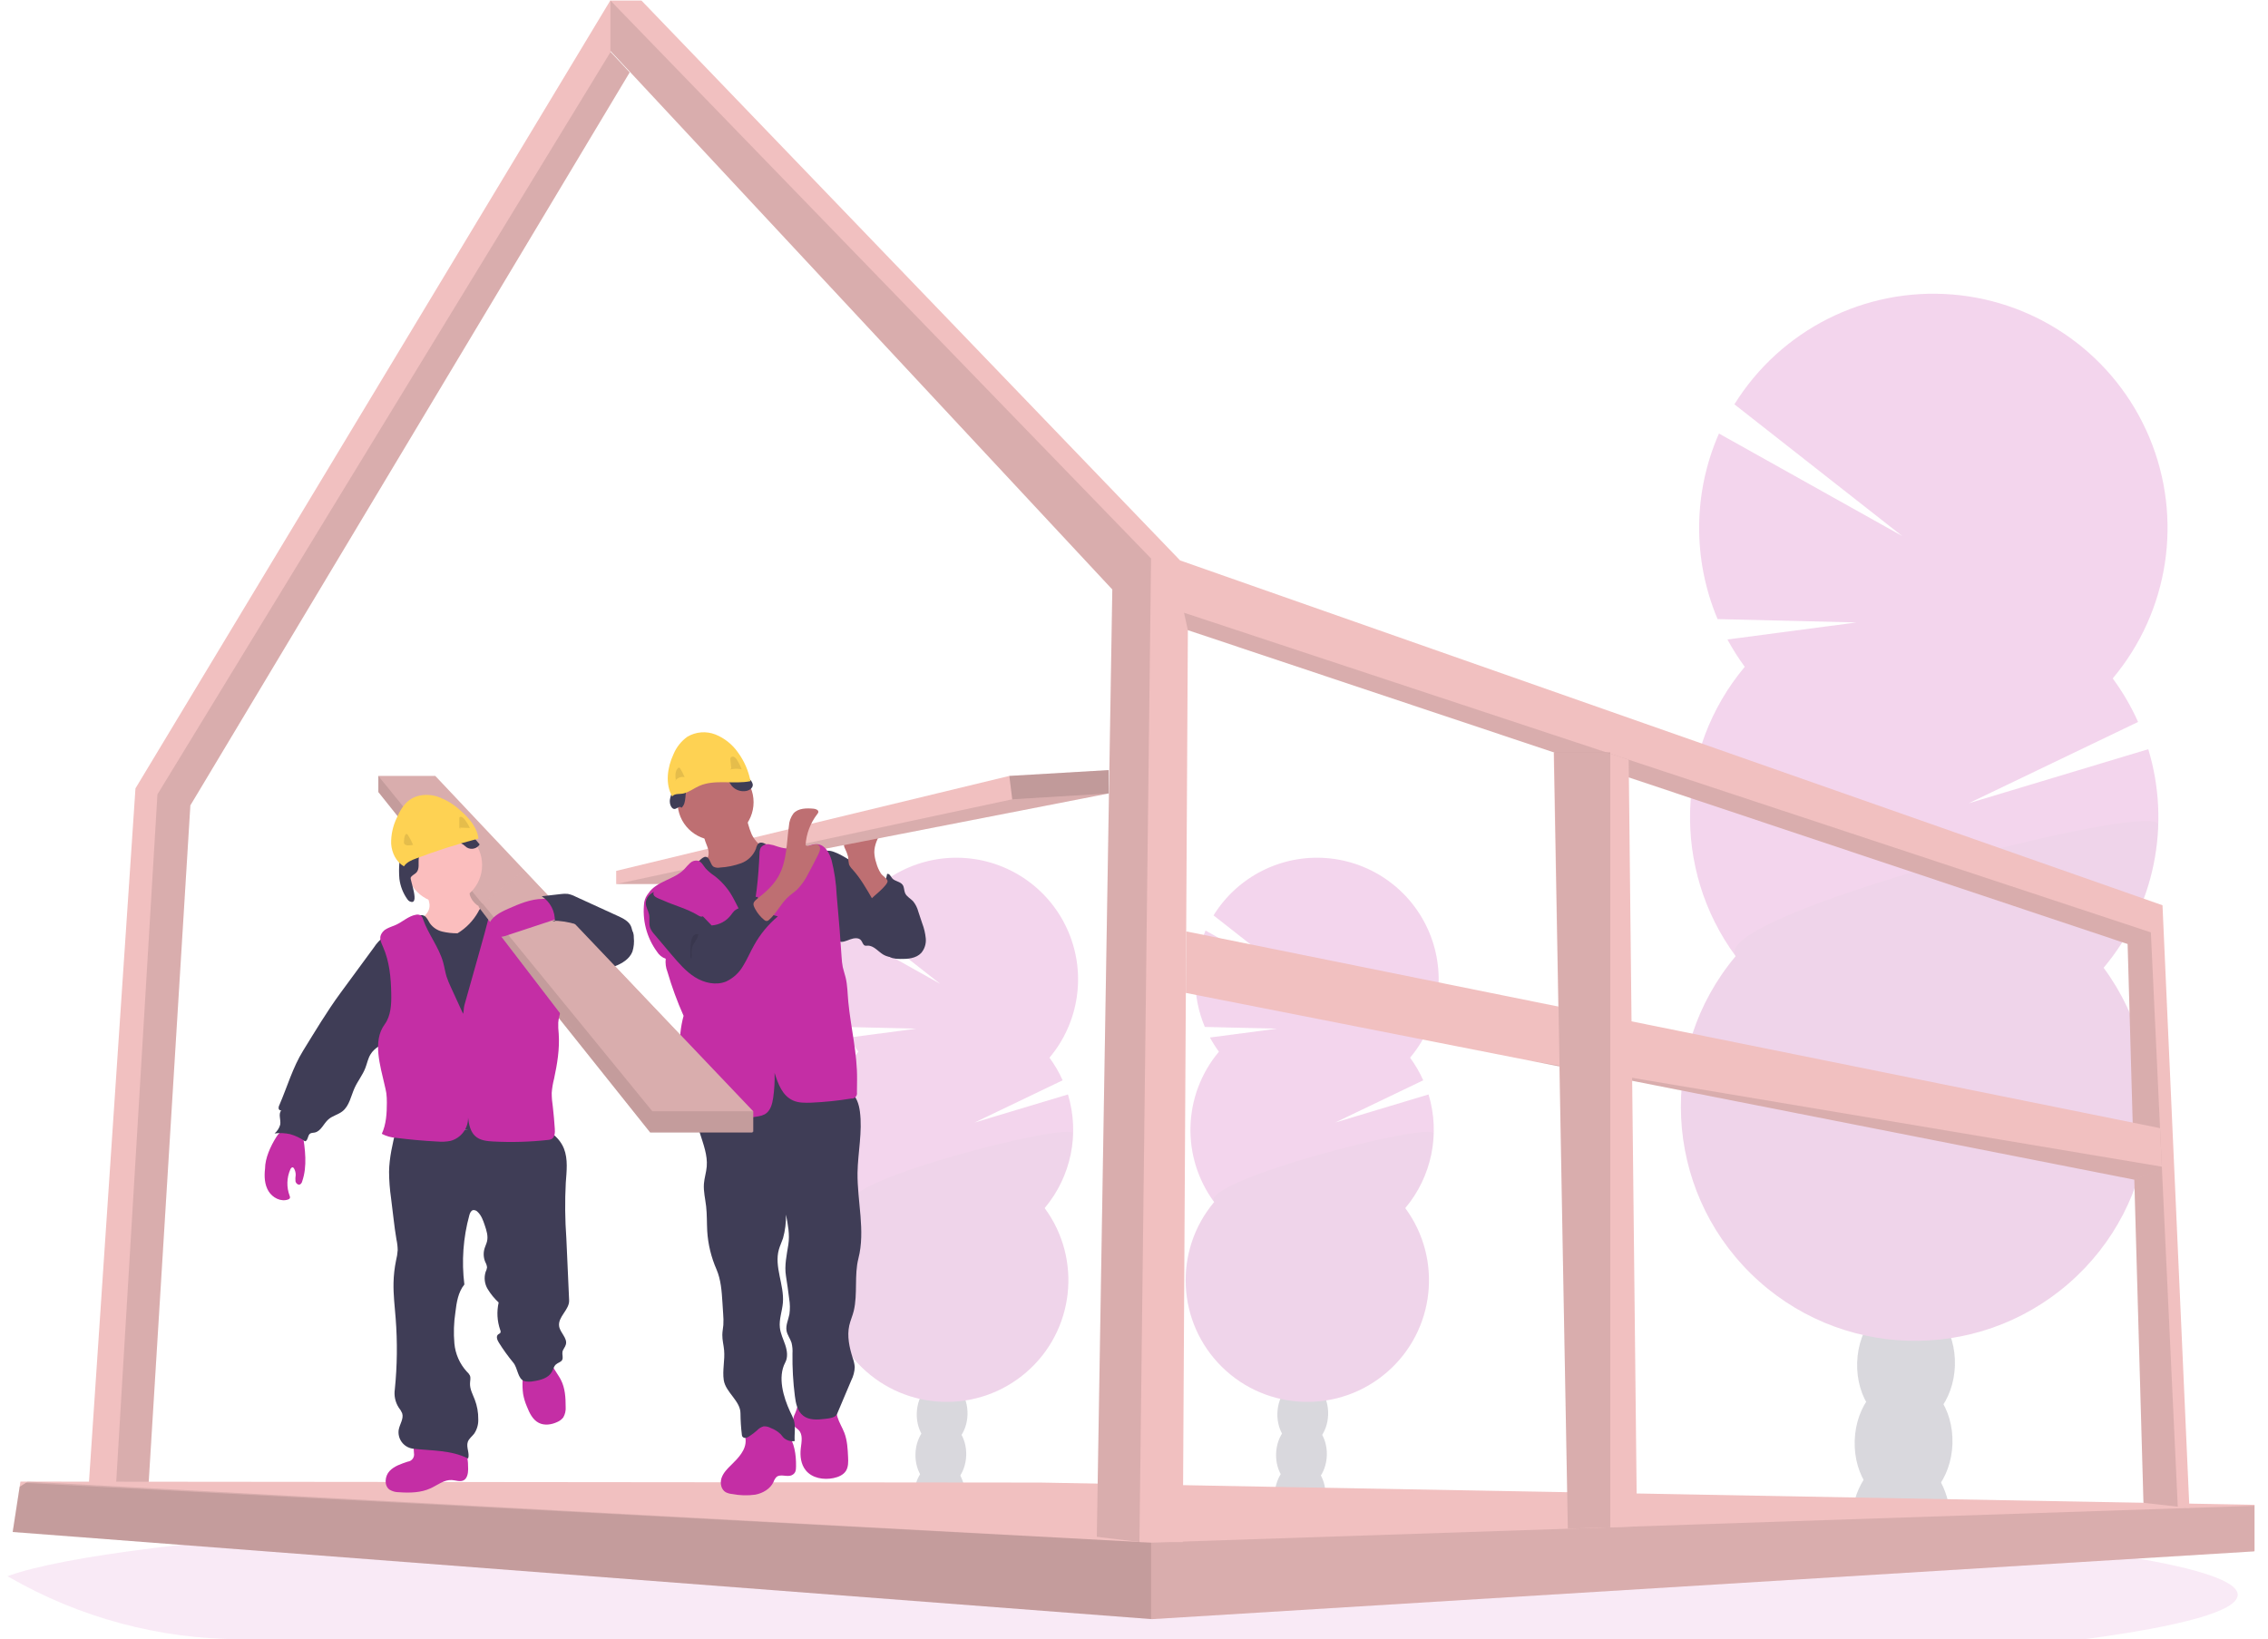 <?xml version="1.0" encoding="UTF-8"?>
<svg width="166px" height="120px" viewBox="0 0 166 120" version="1.1" xmlns="http://www.w3.org/2000/svg" xmlns:xlink="http://www.w3.org/1999/xlink">
    <title>E7217F2F-1D37-40F7-B1A8-2CFD3153C032</title>
    <g id="---↳-eDiaries" stroke="none" stroke-width="1" fill="none" fill-rule="evenodd">
        <g id="eDiaries-—-Mobile1-Copy" transform="translate(-125, -354)" fill-rule="nonzero">
            <g id="undraw_under_construction_-46-pa" transform="translate(125.547, 354)">
                <path d="M163.237,116.748 C163.237,117.934 159.151,119.045 152.022,120 L17.169,120 C11.169,120.013 5.273,118.436 0.08,115.432 L0,115.386 C2.049,114.64 5.747,113.943 10.781,113.315 L10.781,113.315 L11.007,113.287 C13.264,113.011 15.787,112.749 18.544,112.501 C18.614,112.501 18.685,112.49 18.754,112.481 L18.754,112.481 C20.942,112.287 23.27,112.105 25.736,111.935 C25.814,111.935 25.891,111.921 25.969,111.917 C26.921,111.849 27.892,111.784 28.883,111.723 L28.883,111.723 L29.265,111.698 C36.479,111.25 44.68,110.893 53.574,110.657 L53.584,110.657 C54.83,110.622 56.089,110.591 57.361,110.565 C58.775,110.531 60.207,110.501 61.656,110.476 C62.763,110.452 63.882,110.434 65.006,110.417 L65.032,110.417 C70.1,110.341 75.337,110.302 80.692,110.302 C93.934,110.302 106.449,110.544 117.539,110.978 L117.571,110.978 C119.276,111.044 120.95,111.117 122.582,111.191 L123.971,111.257 C125.813,111.345 127.607,111.44 129.354,111.54 L129.354,111.54 C149.895,112.709 163.237,114.607 163.237,116.748 Z" id="Path" fill="#C42EA5" opacity="0.1"></path>
                <g id="Group" opacity="0.2" transform="translate(86.235, 62.79)">
                    <path d="M10.232,46.716 C10.227,46.903 10.205,47.089 10.168,47.273 C8.96,47.081 7.744,46.907 6.522,46.752 C6.522,46.703 6.522,46.653 6.522,46.603 C6.533,46.082 6.683,45.574 6.956,45.13 C7.313,44.564 7.857,44.21 8.456,44.229 C9.055,44.248 9.574,44.635 9.895,45.221 C10.138,45.68 10.255,46.196 10.232,46.716 Z" id="Path" fill="#3F3D56"></path>
                    <ellipse id="Oval" fill="#3F3D56" transform="translate(8.475, 43.69) rotate(-88.19) translate(-8.475, -43.69) " cx="8.475" cy="43.69" rx="2.433" ry="1.858"></ellipse>
                    <ellipse id="Oval" fill="#3F3D56" transform="translate(8.57, 40.717) rotate(-88.19) translate(-8.57, -40.717) " cx="8.57" cy="40.717" rx="2.433" ry="1.858"></ellipse>
                    <ellipse id="Oval" fill="#3F3D56" transform="translate(8.663, 37.744) rotate(-88.19) translate(-8.663, -37.744) " cx="8.663" cy="37.744" rx="2.433" ry="1.858"></ellipse>
                    <ellipse id="Oval" fill="#3F3D56" transform="translate(8.756, 34.772) rotate(-88.19) translate(-8.756, -34.772) " cx="8.756" cy="34.772" rx="2.433" ry="1.858"></ellipse>
                    <path d="M2.436,14.204 C2.192,13.873 1.971,13.525 1.776,13.162 L6.683,12.515 L1.401,12.388 C0.449,10.128 0.468,7.576 1.455,5.331 L8.421,9.229 L2.04,4.222 C3.795,1.384 6.989,-0.235 10.315,0.028 C13.641,0.291 16.542,2.391 17.829,5.47 C19.116,8.548 18.574,12.088 16.424,14.64 C16.804,15.155 17.128,15.71 17.388,16.295 L10.948,19.385 L17.777,17.331 C18.651,20.214 18.009,23.343 16.072,25.65 C18.827,29.389 18.246,34.618 14.737,37.66 C11.228,40.703 5.969,40.537 2.659,37.28 C-0.652,34.022 -0.902,28.767 2.084,25.209 C-0.354,21.9 -0.211,17.353 2.431,14.204 L2.436,14.204 Z" id="Path" fill="#C42EA5"></path>
                    <path d="M18.155,20.208 C18.095,22.205 17.36,24.123 16.072,25.65 C18.827,29.389 18.246,34.618 14.737,37.66 C11.228,40.703 5.969,40.537 2.659,37.28 C-0.652,34.022 -0.902,28.767 2.084,25.209 C0.943,23.658 18.187,19.21 18.155,20.208 Z" id="Path" fill="#000000" opacity="0.1"></path>
                </g>
                <g id="Group" opacity="0.2" transform="translate(59.842, 62.79)">
                    <path d="M10.232,46.716 C10.227,46.903 10.205,47.089 10.168,47.273 C8.96,47.081 7.744,46.907 6.522,46.752 C6.522,46.703 6.522,46.653 6.522,46.603 C6.533,46.082 6.683,45.574 6.956,45.13 C7.313,44.564 7.857,44.21 8.456,44.229 C9.055,44.248 9.574,44.635 9.895,45.221 C10.138,45.68 10.255,46.196 10.232,46.716 L10.232,46.716 Z" id="Path" fill="#3F3D56"></path>
                    <ellipse id="Oval" fill="#3F3D56" transform="translate(8.473, 43.691) rotate(-88.19) translate(-8.473, -43.691) " cx="8.473" cy="43.691" rx="2.433" ry="1.858"></ellipse>
                    <ellipse id="Oval" fill="#3F3D56" transform="translate(8.568, 40.718) rotate(-88.19) translate(-8.568, -40.718) " cx="8.568" cy="40.718" rx="2.433" ry="1.858"></ellipse>
                    <ellipse id="Oval" fill="#3F3D56" transform="translate(8.661, 37.745) rotate(-88.19) translate(-8.661, -37.745) " cx="8.661" cy="37.745" rx="2.433" ry="1.858"></ellipse>
                    <ellipse id="Oval" fill="#3F3D56" transform="translate(8.754, 34.772) rotate(-88.19) translate(-8.754, -34.772) " cx="8.754" cy="34.772" rx="2.433" ry="1.858"></ellipse>
                    <path d="M2.436,14.204 C2.192,13.873 1.971,13.525 1.776,13.162 L6.683,12.515 L1.401,12.388 C0.449,10.128 0.468,7.576 1.455,5.331 L8.421,9.229 L2.04,4.222 C3.795,1.384 6.989,-0.235 10.315,0.028 C13.641,0.291 16.542,2.391 17.829,5.47 C19.116,8.548 18.574,12.088 16.424,14.64 C16.804,15.155 17.128,15.71 17.388,16.295 L10.948,19.385 L17.777,17.331 C18.651,20.214 18.009,23.343 16.072,25.65 C18.827,29.389 18.246,34.618 14.737,37.66 C11.228,40.703 5.969,40.537 2.659,37.28 C-0.652,34.022 -0.902,28.767 2.084,25.209 C-0.354,21.9 -0.211,17.353 2.431,14.204 L2.436,14.204 Z" id="Path" fill="#C42EA5"></path>
                    <path d="M18.155,20.208 C18.095,22.205 17.36,24.123 16.072,25.65 C18.827,29.389 18.246,34.618 14.737,37.66 C11.228,40.703 5.969,40.537 2.659,37.28 C-0.652,34.022 -0.902,28.767 2.084,25.209 C0.943,23.658 18.187,19.21 18.155,20.208 Z" id="Path" fill="#000000" opacity="0.1"></path>
                </g>
                <g id="Group" opacity="0.2" transform="translate(122.48, 21.502)">
                    <path d="M19.688,89.903 C19.674,90.257 19.632,90.611 19.561,90.958 C17.234,90.587 14.891,90.255 12.53,89.962 C12.53,89.868 12.53,89.772 12.53,89.675 C12.552,88.672 12.841,87.694 13.367,86.84 C14.062,85.751 15.104,85.069 16.255,85.103 C17.406,85.138 18.408,85.886 19.033,87.013 C19.504,87.901 19.73,88.898 19.688,89.903 L19.688,89.903 Z" id="Path" fill="#3F3D56"></path>
                    <ellipse id="Oval" fill="#3F3D56" transform="translate(16.3, 84.073) rotate(-88.19) translate(-16.3, -84.073) " cx="16.3" cy="84.073" rx="4.685" ry="3.579"></ellipse>
                    <ellipse id="Oval" fill="#3F3D56" transform="translate(16.48, 78.35) rotate(-88.19) translate(-16.48, -78.35) " cx="16.48" cy="78.35" rx="4.685" ry="3.579"></ellipse>
                    <ellipse id="Oval" fill="#3F3D56" transform="translate(16.662, 72.627) rotate(-88.19) translate(-16.662, -72.627) " cx="16.662" cy="72.627" rx="4.685" ry="3.579"></ellipse>
                    <ellipse id="Oval" fill="#3F3D56" transform="translate(16.637, 66.649) rotate(-88.282) translate(-16.637, -66.649) " cx="16.637" cy="66.649" rx="4.687" ry="3.58"></ellipse>
                    <path d="M4.677,27.314 C4.208,26.676 3.784,26.007 3.407,25.312 L12.853,24.065 L2.687,23.82 C0.852,19.47 0.888,14.557 2.788,10.235 L16.201,17.738 L3.918,8.097 C7.303,2.647 13.449,-0.456 19.844,0.055 C26.24,0.566 31.815,4.605 34.292,10.524 C36.769,16.443 35.733,23.249 31.608,28.163 C32.339,29.155 32.962,30.223 33.464,31.349 L21.064,37.303 L34.21,33.344 C35.894,38.888 34.664,44.906 30.941,49.345 C36.245,56.542 35.126,66.608 28.37,72.465 C21.615,78.322 11.492,78.003 5.119,71.732 C-1.254,65.461 -1.737,55.345 4.01,48.496 C-0.681,42.126 -0.405,33.374 4.677,27.312 L4.677,27.314 Z" id="Path" fill="#C42EA5"></path>
                    <path d="M34.942,38.871 C34.828,42.713 33.42,46.405 30.948,49.348 C36.252,56.546 35.133,66.611 28.377,72.468 C21.622,78.325 11.499,78.006 5.126,71.735 C-1.247,65.464 -1.73,55.348 4.017,48.499 C1.805,45.511 35.002,36.949 34.942,38.871 Z" id="Path" fill="#000000" opacity="0.1"></path>
                </g>
                <polygon id="Path" fill="#F1C0C0" points="5.749 111.711 7.571 111.705 10.139 111.705 13.386 58.958 45.541 5.299 44.144 3.799 44.144 0 9.368 57.715"></polygon>
                <polygon id="Path" fill="#000000" opacity="0.1" points="7.765 111.705 10.139 111.705 13.386 58.958 45.541 5.299 44.144 3.799 10.976 58.154"></polygon>
                <polygon id="Path" fill="#F1C0C0" points="0.382 112.15 83.701 118.526 83.772 118.531 164.407 113.572 164.468 113.568 164.468 110.163 75.619 108.533 1.492 108.462 0.95 108.462 0.891 108.844"></polygon>
                <polygon id="Path" fill="#000000" opacity="0.1" points="0.382 112.15 83.701 118.526 83.772 118.531 164.407 113.572 164.468 113.506 164.468 110.235 164.397 110.235 83.701 112.929 1.492 108.462 1.479 108.462 1.334 108.557 0.891 108.844"></polygon>
                <polygon id="Path" fill="#000000" opacity="0.1" points="0.382 112.15 83.701 118.526 83.701 112.929 1.334 108.557 0.891 108.844"></polygon>
                <polygon id="Path" fill="#F1C0C0" points="44.133 3.728 80.866 43.154 79.73 112.504 82.85 112.881 82.903 112.888 86.023 112.888 86.396 46.132 155.179 69.107 156.338 110.016 158.849 110.297 159.7 110.393 157.731 66.27 85.828 41.027 46.403 0.04 44.133 0.04"></polygon>
                <polygon id="Path" fill="#000000" opacity="0.1" points="86.113 44.855 86.396 46.132 155.179 69.107 156.338 110.016 158.849 110.297 156.88 68.256"></polygon>
                <polygon id="Path" fill="#000000" opacity="0.1" points="44.133 3.728 80.866 43.154 79.73 112.504 82.85 112.881 83.701 40.884 44.133 0.04"></polygon>
                <polygon id="Path" fill="#F1C0C0" points="86.247 72.688 111.474 77.655 111.483 77.657 155.668 86.361 157.691 85.551 157.684 85.408 157.552 82.587 86.273 68.183"></polygon>
                <polygon id="Path" fill="#000000" opacity="0.1" points="111.483 77.657 155.668 86.361 157.691 85.551 157.684 85.408"></polygon>
                <polygon id="Path" fill="#F1C0C0" points="113.173 55.076 113.855 92.64 114.207 111.912 117.314 111.808 119.269 111.742 118.661 55.619 117.314 55.171 117.019 55.076"></polygon>
                <polygon id="Path" fill="#000000" opacity="0.1" points="113.2 55.067 113.2 55.076 113.855 92.64 114.207 111.912 117.314 111.808 117.314 55.067"></polygon>
                <path d="M64.515,64.669 C64.697,64.768 64.871,64.881 65.035,65.008 C65.23,65.178 65.405,65.37 65.556,65.579 C66.301,66.543 66.989,67.663 66.916,68.878 C66.919,69.235 66.78,69.579 66.529,69.833 C66.221,70.095 65.78,70.107 65.377,70.107 C64.94,70.107 64.48,70.107 64.101,69.882 C63.723,69.656 63.407,69.217 62.959,69.227 C62.895,69.237 62.831,69.237 62.768,69.227 C62.613,69.177 62.582,68.973 62.481,68.845 C62.308,68.614 61.941,68.671 61.669,68.772 C61.396,68.873 61.094,69.024 60.825,68.907 C60.668,68.825 60.541,68.697 60.458,68.541 C59.814,67.499 59.677,66.247 59.555,65.037 C59.481,64.301 58.911,61.79 60.483,62.361 C61.177,62.611 61.827,63.112 62.459,63.478 L64.515,64.669 Z" id="Path" fill="#3F3D56"></path>
                <path d="M62.962,64.917 C63.251,65.125 63.644,65.109 63.915,64.879 C64.174,64.646 64.339,64.326 64.379,63.98 C64.553,63.926 64.641,64.153 64.752,64.292 C64.947,64.528 65.343,64.525 65.52,64.777 C65.643,64.95 65.615,65.192 65.702,65.388 C65.815,65.641 66.095,65.773 66.286,65.978 C66.466,66.202 66.596,66.462 66.668,66.741 L66.952,67.595 C67.089,67.95 67.176,68.322 67.213,68.701 C67.249,69.083 67.13,69.464 66.883,69.758 C66.501,70.17 65.874,70.213 65.32,70.201 C65.135,70.205 64.951,70.183 64.771,70.137 C64.28,69.984 63.966,69.489 63.836,68.991 C63.705,68.493 63.719,67.97 63.643,67.459 C63.56,66.958 63.414,66.469 63.209,66.004 C63.056,65.643 62.636,65.105 62.643,64.721 C62.768,64.721 62.858,64.836 62.962,64.917 Z" id="Path" fill="#3F3D56"></path>
                <path d="M63.586,63.158 C63.504,62.912 63.457,62.655 63.445,62.396 C63.445,61.875 63.683,61.386 63.922,60.92 L61.938,61.189 C61.698,61.222 61.431,61.271 61.295,61.471 C61.191,61.671 61.191,61.911 61.295,62.111 C61.395,62.309 61.474,62.517 61.531,62.731 C61.536,62.919 61.557,63.105 61.596,63.289 C61.657,63.423 61.744,63.545 61.851,63.648 C62.419,64.277 62.844,65.018 63.268,65.753 C63.256,65.732 64.464,64.796 64.416,64.49 C64.388,64.317 64.039,64.108 63.928,63.942 C63.774,63.7 63.659,63.435 63.586,63.158 L63.586,63.158 Z" id="Path" fill="#BE6F72"></path>
                <polygon id="Path" fill="#F1C0C0" points="80.602 56.374 80.602 58.085 51.315 63.797 49.795 64.718 44.553 64.718 44.553 63.754 73.328 56.802"></polygon>
                <polygon id="Path" fill="#000000" opacity="0.1" points="80.602 58.085 51.315 63.797 49.795 64.718 44.553 64.718 73.542 58.514"></polygon>
                <path d="M57.088,104.927 C56.416,104.113 55.272,103.87 54.327,104.34 C54.229,104.386 54.142,104.454 54.074,104.538 C53.9,104.781 54.011,105.116 54.027,105.416 C54.067,106.149 53.483,106.745 52.959,107.257 C52.678,107.531 52.391,107.825 52.264,108.198 C52.138,108.571 52.231,109.045 52.572,109.24 C52.72,109.314 52.882,109.359 53.048,109.372 C53.603,109.48 54.172,109.496 54.732,109.419 C55.286,109.313 55.829,108.998 56.069,108.488 C56.115,108.349 56.192,108.223 56.293,108.118 C56.598,107.877 57.067,108.16 57.415,107.988 C57.701,107.845 57.713,107.621 57.717,107.326 C57.727,106.51 57.606,105.586 57.088,104.927 Z" id="Path" fill="#C42EA5"></path>
                <path d="M61.255,104.895 C61.469,105.458 61.498,106.071 61.526,106.672 C61.542,107.019 61.552,107.39 61.365,107.684 C61.177,107.977 60.811,108.132 60.46,108.205 C59.736,108.354 58.897,108.214 58.43,107.639 C58.073,107.199 57.998,106.597 58.064,106.027 C58.119,105.56 58.238,105.013 57.902,104.682 C57.816,104.593 57.703,104.531 57.623,104.435 C57.449,104.223 57.477,103.904 57.571,103.643 C57.693,103.394 57.784,103.131 57.843,102.86 C57.857,102.732 60.194,102.951 60.41,103.057 C60.703,103.201 60.658,103.442 60.747,103.734 C60.87,104.14 61.106,104.506 61.255,104.895 Z" id="Path" fill="#C42EA5"></path>
                <path d="M61.684,79.951 C62.143,80.248 62.32,80.831 62.391,81.373 C62.587,82.857 62.243,84.358 62.217,85.856 C62.193,87.955 62.801,90.093 62.282,92.126 C61.971,93.342 62.235,94.731 61.943,95.958 C61.856,96.323 61.696,96.667 61.613,97.031 C61.439,97.821 61.622,98.648 61.867,99.421 C61.945,99.629 61.994,99.847 62.014,100.068 C62.002,100.409 61.916,100.744 61.761,101.048 L60.719,103.511 C60.602,103.788 60.144,103.833 59.851,103.869 C59.298,103.935 58.682,103.982 58.243,103.64 C57.803,103.298 57.698,102.725 57.63,102.19 C57.5,101.163 57.442,100.129 57.456,99.094 C57.475,98.824 57.451,98.553 57.385,98.29 C57.29,97.993 57.079,97.736 57.022,97.422 C56.949,97.016 57.156,96.616 57.232,96.207 C57.285,95.832 57.279,95.452 57.215,95.08 C57.147,94.524 57.069,93.968 56.98,93.416 C56.855,92.644 57.034,91.881 57.154,91.107 C57.267,90.379 57.123,89.638 56.98,88.916 C56.993,89.502 56.92,90.087 56.763,90.652 C56.671,90.928 56.539,91.192 56.46,91.473 C56.104,92.736 56.862,94.06 56.755,95.368 C56.704,95.979 56.465,96.583 56.532,97.186 C56.579,97.627 56.784,98.031 56.925,98.452 C57.066,98.872 57.138,99.353 56.925,99.745 C56.361,100.811 56.782,102.261 57.288,103.355 C57.39,103.549 57.48,103.75 57.555,103.956 C57.704,104.449 57.579,104.979 57.619,105.493 C57.325,105.541 57.024,105.451 56.805,105.248 C56.729,105.168 56.666,105.074 56.591,104.991 C56.383,104.792 56.136,104.638 55.866,104.538 C55.707,104.449 55.526,104.407 55.345,104.418 C55.154,104.471 54.982,104.578 54.85,104.725 C54.678,104.876 54.496,105.015 54.305,105.14 C54.223,105.203 54.128,105.245 54.027,105.263 C53.923,105.28 53.82,105.227 53.772,105.133 C53.761,105.104 53.754,105.074 53.753,105.043 C53.688,104.519 53.654,103.991 53.65,103.463 C53.65,102.555 52.563,101.93 52.426,101.032 C52.317,100.308 52.52,99.57 52.452,98.841 C52.419,98.466 52.315,98.097 52.322,97.722 C52.322,97.479 52.377,97.241 52.396,97 C52.412,96.732 52.408,96.463 52.384,96.196 L52.33,95.357 C52.278,94.529 52.221,93.684 51.895,92.927 C51.508,92.043 51.278,91.098 51.217,90.135 C51.183,89.527 51.205,88.919 51.136,88.31 C51.073,87.759 50.934,87.212 50.974,86.66 C51.007,86.233 51.148,85.82 51.181,85.393 C51.249,84.571 50.936,83.772 50.691,82.986 C50.447,82.199 50.266,81.328 50.587,80.569 C50.633,80.444 50.709,80.333 50.809,80.246 C50.933,80.164 51.073,80.112 51.219,80.093 C54.198,79.467 57.252,79.273 60.286,79.515 C60.781,79.543 61.261,79.693 61.684,79.951 Z" id="Path" fill="#3F3D56"></path>
                <circle id="Oval" fill="#BE6F72" cx="51.827" cy="58.727" r="2.782"></circle>
                <path d="M51.289,62.202 C51.329,62.361 51.329,62.527 51.289,62.686 C51.245,62.797 51.183,62.9 51.106,62.992 C50.837,63.339 50.539,63.663 50.216,63.961 C50.38,64.329 50.677,64.622 51.047,64.782 C51.415,64.938 51.8,65.049 52.195,65.11 C52.392,65.162 52.597,65.176 52.799,65.152 C52.986,65.105 53.162,65.025 53.32,64.916 L54.866,63.99 C55.099,63.864 55.315,63.708 55.508,63.527 C55.791,63.235 55.952,62.846 55.956,62.44 C55.963,62.367 55.943,62.294 55.9,62.235 C55.841,62.183 55.767,62.152 55.689,62.146 C55.145,62.026 54.716,61.585 54.473,61.085 C54.253,60.573 54.111,60.03 54.051,59.476 L52.403,60.344 C52.159,60.474 51.915,60.604 51.662,60.717 C51.5,60.79 51.174,60.851 51.059,60.998 C50.841,61.271 51.231,61.873 51.289,62.202 Z" id="Path" fill="#BE6F72"></path>
                <path d="M50.226,63.455 C49.991,63.648 49.808,63.895 49.693,64.176 C49.585,64.523 49.693,64.89 49.79,65.233 C50.246,66.699 50.594,68.195 50.832,69.711 C50.978,70.753 51.032,71.811 51.103,72.865 C51.249,75.014 51.461,78.442 51.744,80.578 C52.785,80.624 53.801,80.321 54.834,80.209 C56.765,80.005 58.753,80.473 60.644,80.036 C60.186,78.225 59.727,75.132 59.269,73.323 C59.066,72.61 58.926,71.881 58.849,71.144 C58.809,70.614 58.833,70.083 58.84,69.55 C58.856,68.508 58.798,67.466 58.741,66.424 C58.675,65.209 58.609,63.994 58.321,62.804 C58.301,62.653 58.23,62.512 58.119,62.407 C57.946,62.28 57.72,62.325 57.513,62.353 C56.881,62.433 56.24,62.281 55.711,61.926 C55.482,61.769 55.175,61.578 54.961,61.752 C54.87,61.857 54.81,61.985 54.787,62.122 C54.596,62.619 54.2,63.009 53.7,63.193 C53.206,63.372 52.687,63.479 52.162,63.509 C52.001,63.544 51.834,63.525 51.685,63.455 C51.438,63.304 51.421,62.761 51.11,62.724 C50.837,62.693 50.41,63.28 50.226,63.455 Z" id="Path" fill="#3F3D56"></path>
                <path d="M54.334,67.696 C53.693,67.083 53.412,66.194 52.945,65.438 C52.627,64.93 52.221,64.483 51.745,64.119 C51.506,63.961 51.287,63.775 51.092,63.565 C50.927,63.362 50.802,63.091 50.552,63.013 C50.343,62.967 50.124,63.027 49.967,63.174 C49.814,63.32 49.669,63.474 49.533,63.636 C48.797,64.398 47.503,64.504 46.92,65.386 C46.763,65.573 46.656,65.797 46.609,66.037 C46.441,67.321 46.773,68.62 47.536,69.666 C47.684,69.909 47.911,70.093 48.179,70.187 C48.143,70.511 48.185,70.839 48.304,71.142 C48.625,72.241 49.02,73.317 49.486,74.363 C49.375,74.772 49.297,75.19 49.254,75.612 C49.132,76.673 49.245,77.749 49.13,78.812 C49.037,79.68 48.783,80.525 48.774,81.395 C48.774,81.534 48.787,81.699 48.906,81.77 C48.97,81.803 49.041,81.818 49.113,81.814 L51.249,81.878 C52.488,81.915 53.74,81.951 54.961,81.722 C55.124,81.698 55.281,81.648 55.428,81.574 C55.841,81.343 55.979,80.822 56.045,80.359 C56.131,79.757 56.165,79.15 56.147,78.543 C56.406,79.36 56.713,80.206 57.494,80.56 C57.908,80.748 58.38,80.734 58.833,80.722 C59.81,80.678 60.783,80.578 61.748,80.421 C61.869,80.436 61.99,80.393 62.074,80.305 C62.157,80.217 62.195,80.095 62.174,79.975 L62.184,79.027 C62.205,77.101 61.728,75.261 61.542,73.344 C61.483,72.74 61.488,72.128 61.34,71.536 C61.28,71.288 61.191,71.045 61.137,70.795 C61.091,70.55 61.062,70.302 61.05,70.053 L60.915,68.143 C60.851,67.26 60.759,66.407 60.691,65.525 C60.654,64.666 60.529,63.813 60.319,62.98 C60.168,62.459 59.854,61.868 59.311,61.804 C59.021,61.771 58.739,61.898 58.463,61.986 C57.785,62.2 57.056,62.197 56.38,61.978 C56.171,61.895 55.953,61.837 55.73,61.804 C55.502,61.773 55.275,61.867 55.136,62.051 C55.069,62.186 55.037,62.337 55.044,62.488 C54.963,64.223 54.812,66.01 54.334,67.696 Z" id="Path" fill="#C42EA5"></path>
                <path d="M51.54,67.748 C50.74,66.904 49.919,66.044 48.887,65.508 C48.481,65.296 48.019,65.136 47.569,65.216 C47.12,65.296 46.701,65.687 46.722,66.143 C46.736,66.426 46.908,66.676 46.962,66.954 C47.024,67.267 46.934,67.6 47.031,67.902 C47.11,68.101 47.228,68.282 47.378,68.435 L48.608,69.892 C49.129,70.5 49.65,71.116 50.32,71.536 C50.99,71.957 51.858,72.153 52.594,71.854 C53.118,71.611 53.554,71.211 53.841,70.71 C54.147,70.224 54.362,69.692 54.648,69.191 C55.094,68.389 55.683,67.675 56.385,67.084 C56.024,66.991 55.571,66.859 55.343,66.563 C55.278,66.47 55.223,66.37 55.178,66.265 L54.897,65.657 C54.703,65.647 54.515,65.718 54.376,65.853 C54.255,65.993 54.126,66.124 53.989,66.247 C53.744,66.431 53.412,66.482 53.19,66.692 C53.104,66.782 53.026,66.88 52.957,66.984 C52.617,67.431 52.101,67.709 51.54,67.748 Z" id="Path" fill="#3F3D56"></path>
                <path d="M56.449,64.117 C57.052,63.018 57.024,61.7 57.196,60.458 C57.214,60.13 57.33,59.814 57.527,59.55 C57.875,59.158 58.488,59.153 59.012,59.203 C59.167,59.22 59.359,59.293 59.351,59.448 C59.338,59.503 59.311,59.554 59.272,59.595 C58.764,60.251 58.465,61.045 58.415,61.873 C58.687,62.063 59.109,61.674 59.371,61.873 C59.545,62.019 59.465,62.308 59.361,62.516 C59.119,62.999 58.87,63.478 58.613,63.954 C58.407,64.373 58.14,64.759 57.819,65.098 C57.599,65.31 57.34,65.476 57.116,65.685 C56.595,66.173 56.281,66.862 55.742,67.338 C55.697,67.387 55.635,67.418 55.569,67.426 C55.5,67.421 55.436,67.393 55.386,67.345 C55.118,67.126 54.895,66.856 54.73,66.551 C54.525,66.173 54.556,66.062 54.879,65.794 C55.484,65.317 56.072,64.804 56.449,64.117 Z" id="Path" fill="#BE6F72"></path>
                <path d="M50.533,67.001 C50.638,67.065 50.766,67.138 50.881,67.084 C50.927,67.056 50.967,67.017 50.997,66.971 C51.195,66.707 51.361,66.419 51.49,66.114 C51.512,66.071 51.525,66.023 51.527,65.975 C51.527,65.864 51.428,65.782 51.336,65.718 C50.842,65.404 50.312,65.152 49.757,64.968 C49.299,64.794 48.82,64.643 48.333,64.686 C47.964,64.711 47.621,64.886 47.384,65.169 C47.036,65.615 47.618,65.751 47.983,65.912 C48.826,66.296 49.74,66.518 50.533,67.001 Z" id="Path" fill="#C42EA5"></path>
                <path d="M49.986,69.953 C49.974,70.033 50.002,70.114 50.059,70.172 C50.11,69.925 50.044,69.665 50.096,69.416 C50.172,69.043 50.535,68.762 50.566,68.387 C49.901,68.256 49.992,69.55 49.986,69.953 Z" id="Path" fill="#000000" opacity="0.1"></path>
                <polygon id="Path" fill="#000000" opacity="0.2" points="80.602 56.374 80.602 58.085 73.542 58.514 73.328 56.802"></polygon>
                <path d="M49.323,59.14 C49.764,58.781 49.509,58.027 49.808,57.545 C49.981,57.281 50.275,57.142 50.563,57.024 C50.911,56.861 51.283,56.758 51.665,56.718 C52.053,56.681 52.436,56.822 52.707,57.102 C52.82,57.23 52.897,57.387 53.002,57.52 C53.27,57.838 53.69,57.984 54.096,57.899 C54.327,57.847 54.567,57.672 54.551,57.435 C54.525,57.292 54.452,57.161 54.343,57.064 L53.846,56.513 C53.282,55.888 52.655,55.225 51.827,55.069 C51.25,54.959 50.66,55.114 50.104,55.3 C49.88,55.374 49.629,55.485 49.566,55.713 C49.524,55.869 49.587,56.039 49.551,56.197 C49.479,56.512 49.077,56.618 48.889,56.881 C48.701,57.145 48.759,57.458 48.705,57.75 C48.651,58.041 48.495,58.326 48.476,58.628 C48.464,58.811 48.556,59.149 48.76,59.215 C48.965,59.281 49.196,58.923 49.323,59.14 Z" id="Path" fill="#3F3D56"></path>
                <path d="M54.383,57.185 C54.236,56.421 53.921,55.7 53.459,55.074 C53.049,54.489 52.477,54.035 51.815,53.768 C51.144,53.506 50.389,53.565 49.768,53.93 C49.312,54.255 48.958,54.702 48.745,55.22 C48.295,56.189 48.128,57.373 48.651,58.304 C48.859,58.05 49.217,58.165 49.533,58.073 C49.929,57.96 50.264,57.696 50.641,57.531 C51.778,57.029 53.167,57.435 54.383,57.185 Z" id="Path" fill="#FED253"></path>
                <path d="M48.917,57.131 C48.877,56.819 48.851,56.456 49.073,56.234 C49.095,56.206 49.13,56.191 49.165,56.192 C49.196,56.202 49.222,56.225 49.236,56.255 C49.365,56.457 49.474,56.671 49.563,56.894 C49.298,56.833 49.023,56.939 48.868,57.163" id="Path" fill="#000000" opacity="0.1"></path>
                <path d="M52.975,56.249 L52.912,55.63 C52.902,55.578 52.906,55.526 52.924,55.477 C52.979,55.392 53.088,55.362 53.178,55.407 C53.263,55.455 53.334,55.525 53.381,55.61 C53.525,55.832 53.645,56.069 53.739,56.317 C53.459,56.263 53.171,56.267 52.893,56.328" id="Path" fill="#000000" opacity="0.1"></path>
                <polygon id="Path" fill="#000000" opacity="0.1" points="54.529 81.408 54.529 82.824 53.332 82.904 47.04 82.904 47.04 81.408"></polygon>
                <polygon id="Path" fill="#F1C0C0" points="54.529 81.408 54.529 82.904 47.04 82.904 27.145 57.982 27.145 56.805 31.315 56.805"></polygon>
                <polygon id="Path" fill="#000000" opacity="0.1" points="54.529 81.408 54.529 82.904 47.04 82.904 27.145 57.982 27.145 56.805 31.315 56.805"></polygon>
                <polygon id="Path" fill="#000000" opacity="0.1" points="54.529 81.408 54.529 82.904 47.04 82.904 27.145 57.982 27.145 56.805 47.147 81.408"></polygon>
                <path d="M29.753,106.387 C29.779,106.529 29.745,106.676 29.659,106.792 C29.572,106.909 29.442,106.984 29.298,107 C28.815,107.163 28.303,107.324 27.961,107.694 C27.619,108.064 27.551,108.75 27.961,109.05 C28.17,109.177 28.411,109.242 28.655,109.24 C29.442,109.294 30.261,109.283 30.975,108.95 C31.485,108.714 31.966,108.311 32.527,108.347 C32.817,108.365 33.126,108.5 33.385,108.368 C33.644,108.236 33.717,107.868 33.718,107.561 C33.725,106.919 33.628,106.281 33.432,105.67 C33.406,105.586 32.302,105.522 32.17,105.496 L30.831,105.322 C30.577,105.289 30.03,105.098 29.831,105.31 C29.631,105.522 29.753,106.135 29.753,106.387 Z" id="Path" fill="#C42EA5"></path>
                <path d="M37.742,102.053 C37.798,102.366 37.89,102.671 38.016,102.963 C38.202,103.435 38.44,103.937 38.894,104.166 C39.308,104.373 39.815,104.298 40.235,104.102 C40.41,104.029 40.564,103.913 40.681,103.763 C40.817,103.527 40.877,103.255 40.855,102.984 C40.855,102.312 40.815,101.617 40.508,101.02 C40.244,100.499 39.784,100.051 39.777,99.474 L38.195,99.78 C38.11,99.788 38.029,99.82 37.962,99.872 C37.912,99.925 37.877,99.99 37.861,100.061 C37.692,100.711 37.652,101.388 37.742,102.053 L37.742,102.053 Z" id="Path" fill="#C42EA5"></path>
                <path d="M18.852,85.557 C18.786,86.117 18.813,86.716 19.105,87.198 C19.397,87.681 20.012,88.001 20.543,87.808 C20.598,87.794 20.645,87.758 20.673,87.709 C20.687,87.65 20.679,87.588 20.651,87.535 C20.416,86.909 20.435,86.216 20.704,85.604 C20.739,85.524 20.814,85.431 20.895,85.462 C20.93,85.479 20.957,85.507 20.974,85.542 C21.058,85.687 21.1,85.853 21.095,86.021 C21.071,86.173 21.066,86.328 21.081,86.481 C21.114,86.631 21.274,86.771 21.413,86.707 C21.494,86.657 21.551,86.576 21.571,86.483 C21.958,85.363 21.783,84.139 21.606,82.967 C21.609,82.912 21.587,82.859 21.547,82.822 C21.507,82.785 21.453,82.767 21.399,82.774 C20.579,82.692 20.131,82.496 19.663,83.259 C19.26,83.901 18.852,84.785 18.852,85.557 Z" id="Path" fill="#C42EA5"></path>
                <path d="M28.433,82.708 C28.19,83.719 27.945,84.741 27.929,85.78 C27.934,86.426 27.982,87.072 28.075,87.712 L28.258,89.216 C28.32,89.723 28.381,90.228 28.469,90.73 C28.526,90.989 28.557,91.252 28.561,91.517 C28.544,91.777 28.503,92.036 28.438,92.289 C28.329,92.821 28.268,93.361 28.256,93.904 C28.237,94.772 28.344,95.641 28.412,96.509 C28.547,98.239 28.527,99.977 28.351,101.704 C28.281,102.17 28.382,102.646 28.636,103.043 C28.739,103.168 28.824,103.307 28.888,103.456 C29.018,103.853 28.714,104.251 28.636,104.659 C28.532,105.322 28.984,105.943 29.647,106.048 C31.036,106.213 32.463,106.139 33.715,106.774 C33.847,106.389 33.559,105.951 33.691,105.559 C33.774,105.316 34.003,105.158 34.159,104.953 C34.369,104.64 34.474,104.269 34.458,103.893 C34.464,103.403 34.377,102.916 34.201,102.457 C34.054,102.075 33.842,101.699 33.854,101.289 C33.854,101.087 33.925,100.876 33.843,100.69 C33.787,100.583 33.711,100.488 33.619,100.41 C33.1,99.842 32.782,99.119 32.711,98.353 C32.644,97.592 32.668,96.826 32.784,96.071 C32.869,95.352 32.984,94.593 33.441,94.033 C33.229,92.332 33.353,90.606 33.807,88.954 C33.852,88.801 33.923,88.624 34.08,88.587 C34.206,88.575 34.33,88.624 34.413,88.719 C34.686,88.975 34.816,89.344 34.934,89.699 C35.064,90.082 35.196,90.492 35.097,90.885 C35.055,91.058 34.972,91.211 34.923,91.378 C34.818,91.713 34.836,92.075 34.976,92.397 C35.043,92.515 35.086,92.646 35.101,92.781 C35.084,92.897 35.049,93.009 34.996,93.114 C34.866,93.53 34.919,93.981 35.14,94.356 C35.362,94.724 35.635,95.059 35.951,95.351 C35.8,96.017 35.839,96.712 36.064,97.358 C36.097,97.416 36.105,97.486 36.087,97.551 C36.056,97.616 35.976,97.641 35.913,97.688 C35.74,97.83 35.847,98.099 35.964,98.285 C36.282,98.795 36.634,99.283 37.017,99.747 C37.365,100.162 37.334,100.962 37.851,101.112 C38.068,101.159 38.293,101.159 38.511,101.112 C39.021,101.034 39.591,100.886 39.841,100.435 C39.943,100.249 39.985,100.023 40.145,99.884 C40.304,99.745 40.511,99.721 40.6,99.554 C40.688,99.388 40.589,99.169 40.619,98.976 C40.648,98.783 40.817,98.629 40.87,98.426 C40.999,97.957 40.452,97.571 40.377,97.092 C40.27,96.398 41.145,95.877 41.108,95.182 C41.032,93.673 40.983,92.157 40.905,90.648 C40.807,89.297 40.793,87.94 40.864,86.587 C40.924,85.745 41.037,84.863 40.728,84.08 C40.284,82.975 39.058,82.356 37.872,82.238 C36.686,82.119 35.503,82.401 34.328,82.585 C32.377,82.885 30.395,82.927 28.433,82.708 Z" id="Path" fill="#3F3D56"></path>
                <circle id="Oval" fill="#FBBEBE" cx="31.958" cy="63.33" r="2.782"></circle>
                <path d="M30.826,66.631 C30.632,67.082 30.182,67.366 29.692,67.348 C29.591,67.765 29.832,68.185 30.109,68.513 C31.276,69.872 33.086,70.493 34.842,70.137 C35.177,70.077 35.496,69.944 35.774,69.748 C36.15,69.434 36.402,68.997 36.486,68.515 C36.566,68.036 36.589,67.549 36.554,67.065 C36.564,66.97 36.536,66.874 36.477,66.798 C36.408,66.744 36.322,66.716 36.234,66.718 C35.647,66.666 35.035,66.643 34.519,66.355 C34.003,66.067 33.637,65.416 33.885,64.881 C33.845,64.964 32.831,65.004 32.697,65.022 C32.279,65.081 31.86,65.147 31.444,65.223 C31.244,65.234 31.046,65.271 30.855,65.334 C30.603,65.464 30.697,65.4 30.756,65.636 C30.845,65.997 30.975,66.256 30.826,66.631 Z" id="Path" fill="#FBBEBE"></path>
                <path d="M32.942,68.322 C32.568,68.327 32.194,68.285 31.829,68.199 C31.461,68.113 31.137,67.897 30.916,67.59 C30.787,67.395 30.704,67.15 30.499,67.041 C30.164,66.867 29.782,67.161 29.515,67.43 C29.271,67.695 28.989,67.922 28.678,68.104 C28.306,68.3 27.872,68.369 27.521,68.6 C27.247,68.807 27.012,69.061 26.827,69.35 L24.366,72.701 C23.378,74.049 22.519,75.495 21.639,76.917 C20.876,78.148 20.477,79.565 19.902,80.894 C19.857,80.975 19.838,81.068 19.848,81.161 C19.869,81.251 19.979,81.324 20.055,81.272 C19.796,81.529 20.024,81.967 19.963,82.328 C19.894,82.581 19.75,82.806 19.55,82.975 C19.932,82.926 20.32,82.944 20.696,83.029 C21.084,83.139 21.451,83.316 21.779,83.55 C21.989,83.517 21.97,83.144 22.126,83.005 C22.22,82.923 22.359,82.934 22.482,82.91 C22.946,82.819 23.13,82.262 23.486,81.948 C23.783,81.685 24.203,81.6 24.517,81.354 C25.028,80.953 25.137,80.239 25.405,79.647 C25.632,79.145 25.99,78.708 26.19,78.194 C26.32,77.86 26.382,77.499 26.568,77.192 C26.865,76.695 27.424,76.431 27.957,76.193 C28.294,76.042 28.652,75.886 29.015,75.91 C28.995,76.718 28.893,77.513 29.068,78.301 C29.129,78.579 29.214,78.85 29.287,79.126 C29.619,80.369 29.697,81.665 29.713,82.946 C30.51,82.763 31.325,82.666 32.144,82.654 C32.788,82.635 33.43,82.719 34.074,82.706 C34.838,82.692 35.594,82.545 36.358,82.493 C37.122,82.441 37.92,82.493 38.596,82.84 C38.541,81.74 38.572,80.637 38.688,79.541 L38.872,77.815 C38.913,77.314 38.991,76.816 39.103,76.325 C39.204,75.929 39.349,75.547 39.461,75.153 C39.851,73.764 39.78,72.281 39.705,70.835 C39.667,70.092 39.381,69.361 39.044,68.699 C38.922,68.453 38.783,68.217 38.627,67.991 C37.8,66.851 36.445,66.215 35.04,66.306 C34.951,66.309 34.864,66.328 34.783,66.362 C34.636,66.456 34.522,66.592 34.455,66.753 C34.095,67.398 33.574,67.939 32.942,68.322 L32.942,68.322 Z" id="Path" fill="#3F3D56"></path>
                <path d="M29.511,64.252 C29.589,64.079 29.799,64.014 29.928,63.876 C30.174,63.612 30.063,63.19 30.102,62.834 C30.164,62.313 30.596,61.877 31.091,61.691 C31.596,61.529 32.133,61.495 32.654,61.592 C32.905,61.611 33.147,61.691 33.359,61.827 C33.449,61.893 33.533,61.978 33.618,62.038 C33.94,62.233 34.359,62.136 34.562,61.818 C33.948,61.078 33.267,60.297 32.333,60.069 C32.012,60.004 31.686,59.973 31.359,59.977 C30.926,59.969 30.48,59.962 30.081,60.127 C29.537,60.351 29.155,60.866 28.959,61.422 C28.787,61.985 28.696,62.57 28.686,63.158 C28.651,63.551 28.651,63.946 28.686,64.339 C28.754,64.876 28.953,65.387 29.266,65.827 C29.309,65.896 29.369,65.951 29.44,65.989 C30.232,66.336 29.447,64.396 29.511,64.252 Z" id="Path" fill="#3F3D56"></path>
                <path d="M34.472,61.389 C34.376,60.571 33.793,59.896 33.173,59.352 C32.674,58.881 32.078,58.523 31.428,58.302 C30.774,58.109 30.02,58.151 29.459,58.541 C29.008,58.856 28.721,59.356 28.501,59.859 C28.211,60.454 28.067,61.108 28.082,61.769 C28.126,62.426 28.445,63.091 29.015,63.422 C29.219,63.12 29.575,62.964 29.918,62.841 C31.408,62.275 32.929,61.79 34.472,61.389 L34.472,61.389 Z" id="Path" fill="#FED253"></path>
                <path d="M29.206,61.049 C29.261,61.049 29.298,61.106 29.325,61.153 C29.467,61.373 29.588,61.606 29.688,61.847 C29.485,61.891 29.136,61.939 29.035,61.761 C28.982,61.67 29.046,61.04 29.206,61.049 Z" id="Path" fill="#000000" opacity="0.1"></path>
                <path d="M33.163,60.656 C33.121,60.696 33.072,60.615 33.072,60.556 L33.072,59.882 C33.071,59.863 33.076,59.844 33.085,59.828 C33.099,59.811 33.12,59.801 33.142,59.8 C33.283,59.785 33.399,59.904 33.489,60.019 C33.626,60.205 33.745,60.403 33.845,60.611 L33.111,60.589" id="Path" fill="#000000" opacity="0.1"></path>
                <path d="M42.329,71.812 C42.489,71.661 42.659,71.521 42.84,71.394 C43.32,71.073 43.902,70.946 44.442,70.741 C44.982,70.536 45.531,70.205 45.741,69.666 C45.846,69.33 45.88,68.975 45.842,68.624 C45.847,68.478 45.821,68.332 45.765,68.196 C45.699,68.075 45.605,67.973 45.491,67.897 C44.758,67.355 43.775,67.312 42.866,67.367 C40.86,67.492 38.893,67.983 37.064,68.815 C36.968,68.847 36.883,68.908 36.821,68.989 C36.786,69.064 36.77,69.147 36.774,69.23 C36.742,69.743 36.809,70.256 36.971,70.743 C37.21,71.361 37.703,71.859 37.91,72.49 C38.004,72.773 38.035,73.073 38.117,73.358 C38.184,73.652 38.357,73.911 38.605,74.084 C39.29,74.493 39.938,73.943 40.414,73.516 L42.329,71.812 Z" id="Path" fill="#3F3D56"></path>
                <path d="M33.347,74.217 L32.466,72.297 C32.337,72.031 32.226,71.756 32.133,71.476 C32.032,71.14 31.984,70.793 31.89,70.456 C31.581,69.335 30.801,68.4 30.421,67.301 C30.397,67.202 30.348,67.111 30.279,67.036 C30.166,66.956 30.024,66.931 29.891,66.966 C29.36,67.058 28.945,67.463 28.459,67.692 C28.233,67.796 27.99,67.866 27.764,67.985 C27.536,68.094 27.366,68.296 27.299,68.539 C27.245,68.805 27.377,69.06 27.488,69.319 C27.961,70.385 28.068,71.576 28.089,72.743 C28.105,73.528 28.065,74.37 27.601,75 C26.71,76.216 27.28,78.001 27.613,79.472 C27.653,79.645 27.7,79.833 27.728,80.017 C27.757,80.247 27.771,80.479 27.768,80.711 C27.768,81.491 27.724,82.295 27.398,83.002 C27.72,83.173 28.076,83.274 28.44,83.297 C29.448,83.425 30.46,83.516 31.477,83.568 C31.795,83.598 32.116,83.581 32.43,83.519 C33.196,83.312 33.725,82.611 33.713,81.817 C33.769,82.298 33.871,82.821 34.22,83.154 C34.569,83.488 35.078,83.538 35.552,83.564 C36.89,83.635 38.231,83.597 39.563,83.451 C39.648,83.447 39.732,83.428 39.81,83.394 C40.067,83.265 40.08,82.911 40.06,82.626 C40.021,82.093 39.981,81.56 39.917,81.031 C39.863,80.693 39.835,80.352 39.834,80.01 C39.86,79.658 39.918,79.309 40.007,78.968 C40.24,77.884 40.424,76.778 40.346,75.669 C40.315,75.399 40.304,75.126 40.313,74.855 C40.358,74.242 40.681,73.658 40.62,73.049 C40.447,71.257 40.306,69.418 39.806,67.689 C39.716,67.379 39.601,67.048 39.332,66.871 C38.985,66.638 38.497,66.76 38.099,66.612 C37.913,66.525 37.735,66.42 37.57,66.298 C37.21,66.073 36.797,65.946 36.373,65.93 C36.054,65.917 35.698,65.989 35.505,66.246 C35.416,66.39 35.357,66.552 35.331,66.72 C35.08,67.779 34.785,68.826 34.489,69.873 L34.206,70.877 L33.448,73.571 C33.373,73.858 33.423,73.946 33.347,74.217 Z" id="Path" fill="#C42EA5"></path>
                <polyline id="Path" fill="#F1C0C0" points="37.787 63.704 54.583 81.354 54.583 82.85 47.094 82.85 34.472 66.378"></polyline>
                <polyline id="Path" fill="#000000" opacity="0.1" points="37.787 63.704 54.583 81.354 54.583 82.85 47.094 82.85 34.472 66.378"></polyline>
                <polygon id="Path" fill="#000000" opacity="0.1" points="34.739 66.145 34.793 66.164 47.201 81.354 54.583 81.354 54.583 82.85 47.094 82.85 34.472 66.378"></polygon>
                <path d="M36.672,66.517 C36.064,66.782 35.389,67.123 35.206,67.761 C35.17,67.874 35.163,67.993 35.184,68.109 C35.275,68.388 35.528,68.582 35.821,68.597 C36.107,68.604 36.391,68.552 36.656,68.444 L40.242,67.26 C40.339,67.228 40.45,67.182 40.475,67.086 C40.481,67.026 40.469,66.965 40.44,66.912 C40.329,66.642 40.219,66.088 39.987,65.898 C39.796,65.746 39.417,65.799 39.186,65.803 C38.297,65.81 37.462,66.169 36.672,66.517 Z" id="Path" fill="#C42EA5"></path>
                <path d="M39.869,67.4 C40.473,67.399 41.073,67.492 41.648,67.676 C42.226,67.864 42.738,68.214 43.123,68.684 C43.235,68.815 43.314,68.971 43.355,69.138 C43.39,69.312 43.956,69.416 43.831,69.534 C44.211,69.474 44.121,69.652 44.506,69.649 C44.892,69.645 45.309,69.546 45.54,69.239 C45.7,68.987 45.771,68.688 45.743,68.39 C45.748,68.184 45.709,67.979 45.628,67.789 C45.454,67.425 45.055,67.228 44.687,67.06 L41.586,65.641 C41.406,65.546 41.213,65.477 41.013,65.438 C40.845,65.422 40.675,65.426 40.508,65.45 L39.103,65.612 C39.728,66.016 40.093,66.721 40.063,67.465" id="Path" fill="#3F3D56"></path>
            </g>
        </g>
    </g>
</svg>